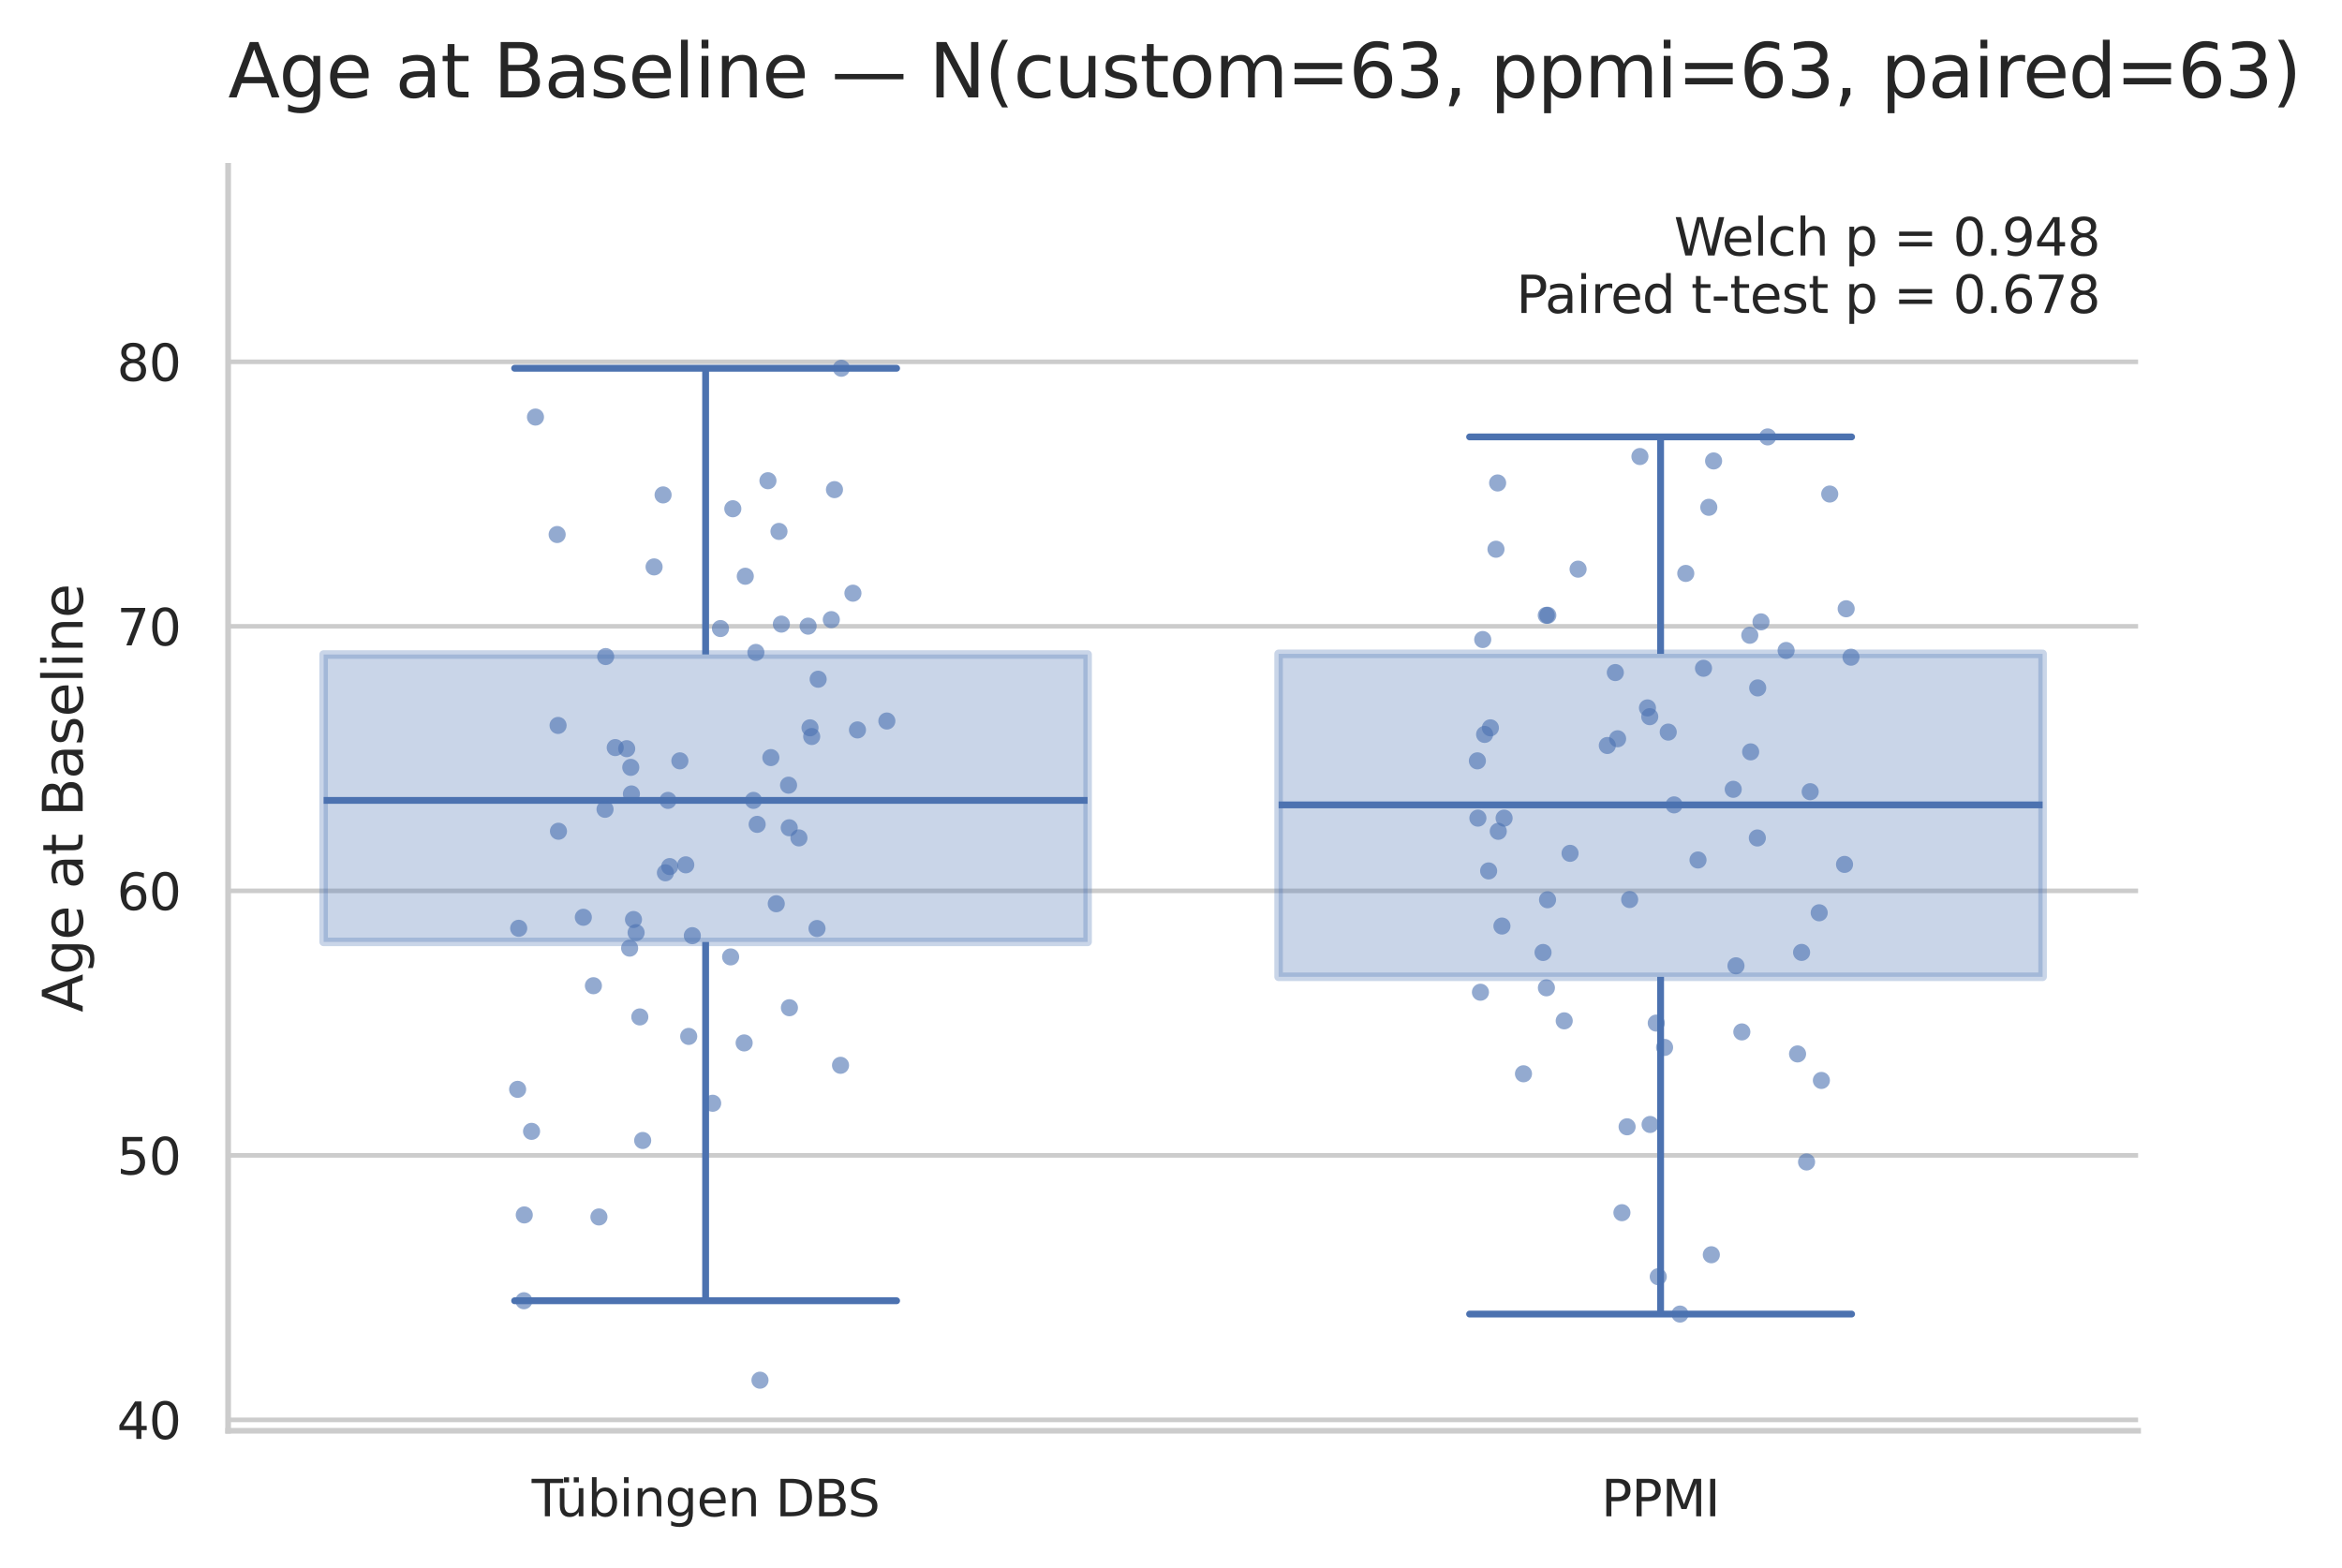 <?xml version="1.0" encoding="utf-8" standalone="no"?>
<!DOCTYPE svg PUBLIC "-//W3C//DTD SVG 1.1//EN"
  "http://www.w3.org/Graphics/SVG/1.1/DTD/svg11.dtd">
<svg xmlns:xlink="http://www.w3.org/1999/xlink" width="410.533pt" height="274.855pt" viewBox="0 0 410.533 274.855" xmlns="http://www.w3.org/2000/svg" version="1.1">
 <defs>
  <style type="text/css">*{stroke-linejoin: round; stroke-linecap: butt}</style>
 </defs>
 <g id="figure_1">
  <g id="patch_1">
   <path d="M 0 274.855 
L 410.533 274.855 
L 410.533 0 
L 0 0 
z
" style="fill: #ffffff"/>
  </g>
  <g id="axes_1">
   <g id="patch_2">
    <path d="M 39.989 250.838 
L 374.789 250.838 
L 374.789 29.078 
L 39.989 29.078 
z
" style="fill: #ffffff"/>
   </g>
   <g id="matplotlib.axis_1">
    <g id="xtick_1">
     <g id="text_1">
      <!-- Tübingen DBS -->
      <g style="fill: #262626" transform="translate(93.203 265.825) scale(0.088 -0.088)">
       <defs>
        <path id="DejaVuSans-54" d="M -19 4666 
L 3928 4666 
L 3928 4134 
L 2272 4134 
L 2272 0 
L 1638 0 
L 1638 4134 
L -19 4134 
L -19 4666 
z
" transform="scale(0.016)"/>
        <path id="DejaVuSans-fc" d="M 544 1381 
L 544 3500 
L 1119 3500 
L 1119 1403 
Q 1119 906 1312 657 
Q 1506 409 1894 409 
Q 2359 409 2629 706 
Q 2900 1003 2900 1516 
L 2900 3500 
L 3475 3500 
L 3475 0 
L 2900 0 
L 2900 538 
Q 2691 219 2414 64 
Q 2138 -91 1772 -91 
Q 1169 -91 856 284 
Q 544 659 544 1381 
z
M 1991 3584 
L 1991 3584 
z
M 2278 4850 
L 2912 4850 
L 2912 4219 
L 2278 4219 
L 2278 4850 
z
M 1056 4850 
L 1690 4850 
L 1690 4219 
L 1056 4219 
L 1056 4850 
z
" transform="scale(0.016)"/>
        <path id="DejaVuSans-62" d="M 3116 1747 
Q 3116 2381 2855 2742 
Q 2594 3103 2138 3103 
Q 1681 3103 1420 2742 
Q 1159 2381 1159 1747 
Q 1159 1113 1420 752 
Q 1681 391 2138 391 
Q 2594 391 2855 752 
Q 3116 1113 3116 1747 
z
M 1159 2969 
Q 1341 3281 1617 3432 
Q 1894 3584 2278 3584 
Q 2916 3584 3314 3078 
Q 3713 2572 3713 1747 
Q 3713 922 3314 415 
Q 2916 -91 2278 -91 
Q 1894 -91 1617 61 
Q 1341 213 1159 525 
L 1159 0 
L 581 0 
L 581 4863 
L 1159 4863 
L 1159 2969 
z
" transform="scale(0.016)"/>
        <path id="DejaVuSans-69" d="M 603 3500 
L 1178 3500 
L 1178 0 
L 603 0 
L 603 3500 
z
M 603 4863 
L 1178 4863 
L 1178 4134 
L 603 4134 
L 603 4863 
z
" transform="scale(0.016)"/>
        <path id="DejaVuSans-6e" d="M 3513 2113 
L 3513 0 
L 2938 0 
L 2938 2094 
Q 2938 2591 2744 2837 
Q 2550 3084 2163 3084 
Q 1697 3084 1428 2787 
Q 1159 2491 1159 1978 
L 1159 0 
L 581 0 
L 581 3500 
L 1159 3500 
L 1159 2956 
Q 1366 3272 1645 3428 
Q 1925 3584 2291 3584 
Q 2894 3584 3203 3211 
Q 3513 2838 3513 2113 
z
" transform="scale(0.016)"/>
        <path id="DejaVuSans-67" d="M 2906 1791 
Q 2906 2416 2648 2759 
Q 2391 3103 1925 3103 
Q 1463 3103 1205 2759 
Q 947 2416 947 1791 
Q 947 1169 1205 825 
Q 1463 481 1925 481 
Q 2391 481 2648 825 
Q 2906 1169 2906 1791 
z
M 3481 434 
Q 3481 -459 3084 -895 
Q 2688 -1331 1869 -1331 
Q 1566 -1331 1297 -1286 
Q 1028 -1241 775 -1147 
L 775 -588 
Q 1028 -725 1275 -790 
Q 1522 -856 1778 -856 
Q 2344 -856 2625 -561 
Q 2906 -266 2906 331 
L 2906 616 
Q 2728 306 2450 153 
Q 2172 0 1784 0 
Q 1141 0 747 490 
Q 353 981 353 1791 
Q 353 2603 747 3093 
Q 1141 3584 1784 3584 
Q 2172 3584 2450 3431 
Q 2728 3278 2906 2969 
L 2906 3500 
L 3481 3500 
L 3481 434 
z
" transform="scale(0.016)"/>
        <path id="DejaVuSans-65" d="M 3597 1894 
L 3597 1613 
L 953 1613 
Q 991 1019 1311 708 
Q 1631 397 2203 397 
Q 2534 397 2845 478 
Q 3156 559 3463 722 
L 3463 178 
Q 3153 47 2828 -22 
Q 2503 -91 2169 -91 
Q 1331 -91 842 396 
Q 353 884 353 1716 
Q 353 2575 817 3079 
Q 1281 3584 2069 3584 
Q 2775 3584 3186 3129 
Q 3597 2675 3597 1894 
z
M 3022 2063 
Q 3016 2534 2758 2815 
Q 2500 3097 2075 3097 
Q 1594 3097 1305 2825 
Q 1016 2553 972 2059 
L 3022 2063 
z
" transform="scale(0.016)"/>
        <path id="DejaVuSans-20" transform="scale(0.016)"/>
        <path id="DejaVuSans-44" d="M 1259 4147 
L 1259 519 
L 2022 519 
Q 2988 519 3436 956 
Q 3884 1394 3884 2338 
Q 3884 3275 3436 3711 
Q 2988 4147 2022 4147 
L 1259 4147 
z
M 628 4666 
L 1925 4666 
Q 3281 4666 3915 4102 
Q 4550 3538 4550 2338 
Q 4550 1131 3912 565 
Q 3275 0 1925 0 
L 628 0 
L 628 4666 
z
" transform="scale(0.016)"/>
        <path id="DejaVuSans-42" d="M 1259 2228 
L 1259 519 
L 2272 519 
Q 2781 519 3026 730 
Q 3272 941 3272 1375 
Q 3272 1813 3026 2020 
Q 2781 2228 2272 2228 
L 1259 2228 
z
M 1259 4147 
L 1259 2741 
L 2194 2741 
Q 2656 2741 2882 2914 
Q 3109 3088 3109 3444 
Q 3109 3797 2882 3972 
Q 2656 4147 2194 4147 
L 1259 4147 
z
M 628 4666 
L 2241 4666 
Q 2963 4666 3353 4366 
Q 3744 4066 3744 3513 
Q 3744 3084 3544 2831 
Q 3344 2578 2956 2516 
Q 3422 2416 3680 2098 
Q 3938 1781 3938 1306 
Q 3938 681 3513 340 
Q 3088 0 2303 0 
L 628 0 
L 628 4666 
z
" transform="scale(0.016)"/>
        <path id="DejaVuSans-53" d="M 3425 4513 
L 3425 3897 
Q 3066 4069 2747 4153 
Q 2428 4238 2131 4238 
Q 1616 4238 1336 4038 
Q 1056 3838 1056 3469 
Q 1056 3159 1242 3001 
Q 1428 2844 1947 2747 
L 2328 2669 
Q 3034 2534 3370 2195 
Q 3706 1856 3706 1288 
Q 3706 609 3251 259 
Q 2797 -91 1919 -91 
Q 1588 -91 1214 -16 
Q 841 59 441 206 
L 441 856 
Q 825 641 1194 531 
Q 1563 422 1919 422 
Q 2459 422 2753 634 
Q 3047 847 3047 1241 
Q 3047 1584 2836 1778 
Q 2625 1972 2144 2069 
L 1759 2144 
Q 1053 2284 737 2584 
Q 422 2884 422 3419 
Q 422 4038 858 4394 
Q 1294 4750 2059 4750 
Q 2388 4750 2728 4690 
Q 3069 4631 3425 4513 
z
" transform="scale(0.016)"/>
       </defs>
       <use xlink:href="#DejaVuSans-54"/>
       <use xlink:href="#DejaVuSans-fc" transform="translate(47.334 0)"/>
       <use xlink:href="#DejaVuSans-62" transform="translate(110.713 0)"/>
       <use xlink:href="#DejaVuSans-69" transform="translate(174.189 0)"/>
       <use xlink:href="#DejaVuSans-6e" transform="translate(201.973 0)"/>
       <use xlink:href="#DejaVuSans-67" transform="translate(265.352 0)"/>
       <use xlink:href="#DejaVuSans-65" transform="translate(328.828 0)"/>
       <use xlink:href="#DejaVuSans-6e" transform="translate(390.352 0)"/>
       <use xlink:href="#DejaVuSans-20" transform="translate(453.73 0)"/>
       <use xlink:href="#DejaVuSans-44" transform="translate(485.518 0)"/>
       <use xlink:href="#DejaVuSans-42" transform="translate(562.52 0)"/>
       <use xlink:href="#DejaVuSans-53" transform="translate(629.373 0)"/>
      </g>
     </g>
    </g>
    <g id="xtick_2">
     <g id="text_2">
      <!-- PPMI -->
      <g style="fill: #262626" transform="translate(280.688 265.825) scale(0.088 -0.088)">
       <defs>
        <path id="DejaVuSans-50" d="M 1259 4147 
L 1259 2394 
L 2053 2394 
Q 2494 2394 2734 2622 
Q 2975 2850 2975 3272 
Q 2975 3691 2734 3919 
Q 2494 4147 2053 4147 
L 1259 4147 
z
M 628 4666 
L 2053 4666 
Q 2838 4666 3239 4311 
Q 3641 3956 3641 3272 
Q 3641 2581 3239 2228 
Q 2838 1875 2053 1875 
L 1259 1875 
L 1259 0 
L 628 0 
L 628 4666 
z
" transform="scale(0.016)"/>
        <path id="DejaVuSans-4d" d="M 628 4666 
L 1569 4666 
L 2759 1491 
L 3956 4666 
L 4897 4666 
L 4897 0 
L 4281 0 
L 4281 4097 
L 3078 897 
L 2444 897 
L 1241 4097 
L 1241 0 
L 628 0 
L 628 4666 
z
" transform="scale(0.016)"/>
        <path id="DejaVuSans-49" d="M 628 4666 
L 1259 4666 
L 1259 0 
L 628 0 
L 628 4666 
z
" transform="scale(0.016)"/>
       </defs>
       <use xlink:href="#DejaVuSans-50"/>
       <use xlink:href="#DejaVuSans-50" transform="translate(60.303 0)"/>
       <use xlink:href="#DejaVuSans-4d" transform="translate(120.605 0)"/>
       <use xlink:href="#DejaVuSans-49" transform="translate(206.885 0)"/>
      </g>
     </g>
    </g>
   </g>
   <g id="matplotlib.axis_2">
    <g id="ytick_1">
     <g id="line2d_1">
      <path d="M 39.989 248.925 
L 374.789 248.925 
" clip-path="url(#p0a118af06f)" style="fill: none; stroke: #cccccc; stroke-width: 0.8; stroke-linecap: round"/>
     </g>
     <g id="text_3">
      <!-- 40 -->
      <g style="fill: #262626" transform="translate(20.491 252.269) scale(0.088 -0.088)">
       <defs>
        <path id="DejaVuSans-34" d="M 2419 4116 
L 825 1625 
L 2419 1625 
L 2419 4116 
z
M 2253 4666 
L 3047 4666 
L 3047 1625 
L 3713 1625 
L 3713 1100 
L 3047 1100 
L 3047 0 
L 2419 0 
L 2419 1100 
L 313 1100 
L 313 1709 
L 2253 4666 
z
" transform="scale(0.016)"/>
        <path id="DejaVuSans-30" d="M 2034 4250 
Q 1547 4250 1301 3770 
Q 1056 3291 1056 2328 
Q 1056 1369 1301 889 
Q 1547 409 2034 409 
Q 2525 409 2770 889 
Q 3016 1369 3016 2328 
Q 3016 3291 2770 3770 
Q 2525 4250 2034 4250 
z
M 2034 4750 
Q 2819 4750 3233 4129 
Q 3647 3509 3647 2328 
Q 3647 1150 3233 529 
Q 2819 -91 2034 -91 
Q 1250 -91 836 529 
Q 422 1150 422 2328 
Q 422 3509 836 4129 
Q 1250 4750 2034 4750 
z
" transform="scale(0.016)"/>
       </defs>
       <use xlink:href="#DejaVuSans-34"/>
       <use xlink:href="#DejaVuSans-30" transform="translate(63.623 0)"/>
      </g>
     </g>
    </g>
    <g id="ytick_2">
     <g id="line2d_2">
      <path d="M 39.989 202.551 
L 374.789 202.551 
" clip-path="url(#p0a118af06f)" style="fill: none; stroke: #cccccc; stroke-width: 0.8; stroke-linecap: round"/>
     </g>
     <g id="text_4">
      <!-- 50 -->
      <g style="fill: #262626" transform="translate(20.491 205.895) scale(0.088 -0.088)">
       <defs>
        <path id="DejaVuSans-35" d="M 691 4666 
L 3169 4666 
L 3169 4134 
L 1269 4134 
L 1269 2991 
Q 1406 3038 1543 3061 
Q 1681 3084 1819 3084 
Q 2600 3084 3056 2656 
Q 3513 2228 3513 1497 
Q 3513 744 3044 326 
Q 2575 -91 1722 -91 
Q 1428 -91 1123 -41 
Q 819 9 494 109 
L 494 744 
Q 775 591 1075 516 
Q 1375 441 1709 441 
Q 2250 441 2565 725 
Q 2881 1009 2881 1497 
Q 2881 1984 2565 2268 
Q 2250 2553 1709 2553 
Q 1456 2553 1204 2497 
Q 953 2441 691 2322 
L 691 4666 
z
" transform="scale(0.016)"/>
       </defs>
       <use xlink:href="#DejaVuSans-35"/>
       <use xlink:href="#DejaVuSans-30" transform="translate(63.623 0)"/>
      </g>
     </g>
    </g>
    <g id="ytick_3">
     <g id="line2d_3">
      <path d="M 39.989 156.177 
L 374.789 156.177 
" clip-path="url(#p0a118af06f)" style="fill: none; stroke: #cccccc; stroke-width: 0.8; stroke-linecap: round"/>
     </g>
     <g id="text_5">
      <!-- 60 -->
      <g style="fill: #262626" transform="translate(20.491 159.521) scale(0.088 -0.088)">
       <defs>
        <path id="DejaVuSans-36" d="M 2113 2584 
Q 1688 2584 1439 2293 
Q 1191 2003 1191 1497 
Q 1191 994 1439 701 
Q 1688 409 2113 409 
Q 2538 409 2786 701 
Q 3034 994 3034 1497 
Q 3034 2003 2786 2293 
Q 2538 2584 2113 2584 
z
M 3366 4563 
L 3366 3988 
Q 3128 4100 2886 4159 
Q 2644 4219 2406 4219 
Q 1781 4219 1451 3797 
Q 1122 3375 1075 2522 
Q 1259 2794 1537 2939 
Q 1816 3084 2150 3084 
Q 2853 3084 3261 2657 
Q 3669 2231 3669 1497 
Q 3669 778 3244 343 
Q 2819 -91 2113 -91 
Q 1303 -91 875 529 
Q 447 1150 447 2328 
Q 447 3434 972 4092 
Q 1497 4750 2381 4750 
Q 2619 4750 2861 4703 
Q 3103 4656 3366 4563 
z
" transform="scale(0.016)"/>
       </defs>
       <use xlink:href="#DejaVuSans-36"/>
       <use xlink:href="#DejaVuSans-30" transform="translate(63.623 0)"/>
      </g>
     </g>
    </g>
    <g id="ytick_4">
     <g id="line2d_4">
      <path d="M 39.989 109.803 
L 374.789 109.803 
" clip-path="url(#p0a118af06f)" style="fill: none; stroke: #cccccc; stroke-width: 0.8; stroke-linecap: round"/>
     </g>
     <g id="text_6">
      <!-- 70 -->
      <g style="fill: #262626" transform="translate(20.491 113.147) scale(0.088 -0.088)">
       <defs>
        <path id="DejaVuSans-37" d="M 525 4666 
L 3525 4666 
L 3525 4397 
L 1831 0 
L 1172 0 
L 2766 4134 
L 525 4134 
L 525 4666 
z
" transform="scale(0.016)"/>
       </defs>
       <use xlink:href="#DejaVuSans-37"/>
       <use xlink:href="#DejaVuSans-30" transform="translate(63.623 0)"/>
      </g>
     </g>
    </g>
    <g id="ytick_5">
     <g id="line2d_5">
      <path d="M 39.989 63.43 
L 374.789 63.43 
" clip-path="url(#p0a118af06f)" style="fill: none; stroke: #cccccc; stroke-width: 0.8; stroke-linecap: round"/>
     </g>
     <g id="text_7">
      <!-- 80 -->
      <g style="fill: #262626" transform="translate(20.491 66.773) scale(0.088 -0.088)">
       <defs>
        <path id="DejaVuSans-38" d="M 2034 2216 
Q 1584 2216 1326 1975 
Q 1069 1734 1069 1313 
Q 1069 891 1326 650 
Q 1584 409 2034 409 
Q 2484 409 2743 651 
Q 3003 894 3003 1313 
Q 3003 1734 2745 1975 
Q 2488 2216 2034 2216 
z
M 1403 2484 
Q 997 2584 770 2862 
Q 544 3141 544 3541 
Q 544 4100 942 4425 
Q 1341 4750 2034 4750 
Q 2731 4750 3128 4425 
Q 3525 4100 3525 3541 
Q 3525 3141 3298 2862 
Q 3072 2584 2669 2484 
Q 3125 2378 3379 2068 
Q 3634 1759 3634 1313 
Q 3634 634 3220 271 
Q 2806 -91 2034 -91 
Q 1263 -91 848 271 
Q 434 634 434 1313 
Q 434 1759 690 2068 
Q 947 2378 1403 2484 
z
M 1172 3481 
Q 1172 3119 1398 2916 
Q 1625 2713 2034 2713 
Q 2441 2713 2670 2916 
Q 2900 3119 2900 3481 
Q 2900 3844 2670 4047 
Q 2441 4250 2034 4250 
Q 1625 4250 1398 4047 
Q 1172 3844 1172 3481 
z
" transform="scale(0.016)"/>
       </defs>
       <use xlink:href="#DejaVuSans-38"/>
       <use xlink:href="#DejaVuSans-30" transform="translate(63.623 0)"/>
      </g>
     </g>
    </g>
    <g id="ytick_6"/>
    <g id="ytick_7"/>
    <g id="ytick_8"/>
    <g id="ytick_9"/>
    <g id="ytick_10"/>
    <g id="ytick_11"/>
    <g id="ytick_12"/>
    <g id="ytick_13"/>
    <g id="ytick_14"/>
    <g id="ytick_15"/>
    <g id="ytick_16"/>
    <g id="ytick_17"/>
    <g id="ytick_18"/>
    <g id="ytick_19"/>
    <g id="ytick_20"/>
    <g id="ytick_21"/>
    <g id="ytick_22"/>
    <g id="ytick_23"/>
    <g id="ytick_24"/>
    <g id="text_8">
     <!-- Age at Baseline -->
     <g style="fill: #262626" transform="translate(14.495 177.468) rotate(-90) scale(0.096 -0.096)">
      <defs>
       <path id="DejaVuSans-41" d="M 2188 4044 
L 1331 1722 
L 3047 1722 
L 2188 4044 
z
M 1831 4666 
L 2547 4666 
L 4325 0 
L 3669 0 
L 3244 1197 
L 1141 1197 
L 716 0 
L 50 0 
L 1831 4666 
z
" transform="scale(0.016)"/>
       <path id="DejaVuSans-61" d="M 2194 1759 
Q 1497 1759 1228 1600 
Q 959 1441 959 1056 
Q 959 750 1161 570 
Q 1363 391 1709 391 
Q 2188 391 2477 730 
Q 2766 1069 2766 1631 
L 2766 1759 
L 2194 1759 
z
M 3341 1997 
L 3341 0 
L 2766 0 
L 2766 531 
Q 2569 213 2275 61 
Q 1981 -91 1556 -91 
Q 1019 -91 701 211 
Q 384 513 384 1019 
Q 384 1609 779 1909 
Q 1175 2209 1959 2209 
L 2766 2209 
L 2766 2266 
Q 2766 2663 2505 2880 
Q 2244 3097 1772 3097 
Q 1472 3097 1187 3025 
Q 903 2953 641 2809 
L 641 3341 
Q 956 3463 1253 3523 
Q 1550 3584 1831 3584 
Q 2591 3584 2966 3190 
Q 3341 2797 3341 1997 
z
" transform="scale(0.016)"/>
       <path id="DejaVuSans-74" d="M 1172 4494 
L 1172 3500 
L 2356 3500 
L 2356 3053 
L 1172 3053 
L 1172 1153 
Q 1172 725 1289 603 
Q 1406 481 1766 481 
L 2356 481 
L 2356 0 
L 1766 0 
Q 1100 0 847 248 
Q 594 497 594 1153 
L 594 3053 
L 172 3053 
L 172 3500 
L 594 3500 
L 594 4494 
L 1172 4494 
z
" transform="scale(0.016)"/>
       <path id="DejaVuSans-73" d="M 2834 3397 
L 2834 2853 
Q 2591 2978 2328 3040 
Q 2066 3103 1784 3103 
Q 1356 3103 1142 2972 
Q 928 2841 928 2578 
Q 928 2378 1081 2264 
Q 1234 2150 1697 2047 
L 1894 2003 
Q 2506 1872 2764 1633 
Q 3022 1394 3022 966 
Q 3022 478 2636 193 
Q 2250 -91 1575 -91 
Q 1294 -91 989 -36 
Q 684 19 347 128 
L 347 722 
Q 666 556 975 473 
Q 1284 391 1588 391 
Q 1994 391 2212 530 
Q 2431 669 2431 922 
Q 2431 1156 2273 1281 
Q 2116 1406 1581 1522 
L 1381 1569 
Q 847 1681 609 1914 
Q 372 2147 372 2553 
Q 372 3047 722 3315 
Q 1072 3584 1716 3584 
Q 2034 3584 2315 3537 
Q 2597 3491 2834 3397 
z
" transform="scale(0.016)"/>
       <path id="DejaVuSans-6c" d="M 603 4863 
L 1178 4863 
L 1178 0 
L 603 0 
L 603 4863 
z
" transform="scale(0.016)"/>
      </defs>
      <use xlink:href="#DejaVuSans-41"/>
      <use xlink:href="#DejaVuSans-67" transform="translate(68.408 0)"/>
      <use xlink:href="#DejaVuSans-65" transform="translate(131.885 0)"/>
      <use xlink:href="#DejaVuSans-20" transform="translate(193.408 0)"/>
      <use xlink:href="#DejaVuSans-61" transform="translate(225.195 0)"/>
      <use xlink:href="#DejaVuSans-74" transform="translate(286.475 0)"/>
      <use xlink:href="#DejaVuSans-20" transform="translate(325.684 0)"/>
      <use xlink:href="#DejaVuSans-42" transform="translate(357.471 0)"/>
      <use xlink:href="#DejaVuSans-61" transform="translate(426.074 0)"/>
      <use xlink:href="#DejaVuSans-73" transform="translate(487.354 0)"/>
      <use xlink:href="#DejaVuSans-65" transform="translate(539.453 0)"/>
      <use xlink:href="#DejaVuSans-6c" transform="translate(600.977 0)"/>
      <use xlink:href="#DejaVuSans-69" transform="translate(628.76 0)"/>
      <use xlink:href="#DejaVuSans-6e" transform="translate(656.543 0)"/>
      <use xlink:href="#DejaVuSans-65" transform="translate(719.922 0)"/>
     </g>
    </g>
   </g>
   <g id="patch_3">
    <path d="M 56.729 165.128 
L 190.649 165.128 
L 190.649 114.742 
L 56.729 114.742 
L 56.729 165.128 
z
" clip-path="url(#p0a118af06f)" style="fill: #4c72b0; opacity: 0.3; stroke: #4c72b0; stroke-width: 1.5; stroke-linejoin: miter"/>
   </g>
   <g id="line2d_6">
    <path d="M 123.689 165.128 
L 123.689 228.04 
" clip-path="url(#p0a118af06f)" style="fill: none; stroke: #4c72b0; stroke-width: 1.2"/>
   </g>
   <g id="line2d_7">
    <path d="M 123.689 114.742 
L 123.689 64.56 
" clip-path="url(#p0a118af06f)" style="fill: none; stroke: #4c72b0; stroke-width: 1.2"/>
   </g>
   <g id="line2d_8">
    <path d="M 90.209 228.04 
L 157.169 228.04 
" clip-path="url(#p0a118af06f)" style="fill: none; stroke: #4c72b0; stroke-width: 1.2; stroke-linecap: round"/>
   </g>
   <g id="line2d_9">
    <path d="M 90.209 64.56 
L 157.169 64.56 
" clip-path="url(#p0a118af06f)" style="fill: none; stroke: #4c72b0; stroke-width: 1.2; stroke-linecap: round"/>
   </g>
   <g id="patch_4">
    <path d="M 224.129 171.248 
L 358.049 171.248 
L 358.049 114.628 
L 224.129 114.628 
L 224.129 171.248 
z
" clip-path="url(#p0a118af06f)" style="fill: #4c72b0; opacity: 0.3; stroke: #4c72b0; stroke-width: 1.5; stroke-linejoin: miter"/>
   </g>
   <g id="line2d_10">
    <path d="M 291.089 171.248 
L 291.089 230.376 
" clip-path="url(#p0a118af06f)" style="fill: none; stroke: #4c72b0; stroke-width: 1.2"/>
   </g>
   <g id="line2d_11">
    <path d="M 291.089 114.628 
L 291.089 76.596 
" clip-path="url(#p0a118af06f)" style="fill: none; stroke: #4c72b0; stroke-width: 1.2"/>
   </g>
   <g id="line2d_12">
    <path d="M 257.609 230.376 
L 324.569 230.376 
" clip-path="url(#p0a118af06f)" style="fill: none; stroke: #4c72b0; stroke-width: 1.2; stroke-linecap: round"/>
   </g>
   <g id="line2d_13">
    <path d="M 257.609 76.596 
L 324.569 76.596 
" clip-path="url(#p0a118af06f)" style="fill: none; stroke: #4c72b0; stroke-width: 1.2; stroke-linecap: round"/>
   </g>
   <g id="line2d_14">
    <path d="M 56.729 140.32 
L 190.649 140.32 
" clip-path="url(#p0a118af06f)" style="fill: none; stroke: #4c72b0; stroke-width: 1.2"/>
   </g>
   <g id="line2d_15">
    <path d="M 224.129 141.107 
L 358.049 141.107 
" clip-path="url(#p0a118af06f)" style="fill: none; stroke: #4c72b0; stroke-width: 1.2"/>
   </g>
   <g id="patch_5">
    <path d="M 39.989 250.838 
L 39.989 29.078 
" style="fill: none; stroke: #cccccc; stroke-linejoin: miter; stroke-linecap: square"/>
   </g>
   <g id="patch_6">
    <path d="M 39.989 250.838 
L 374.789 250.838 
" style="fill: none; stroke: #cccccc; stroke-linejoin: miter; stroke-linecap: square"/>
   </g>
   <g id="PathCollection_1">
    <defs>
     <path id="m42cdda107b" d="M 0 1.5 
C 0.398 1.5 0.779 1.342 1.061 1.061 
C 1.342 0.779 1.5 0.398 1.5 0 
C 1.5 -0.398 1.342 -0.779 1.061 -1.061 
C 0.779 -1.342 0.398 -1.5 0 -1.5 
C -0.398 -1.5 -0.779 -1.342 -1.061 -1.061 
C -1.342 -0.779 -1.5 -0.398 -1.5 0 
C -1.5 0.398 -1.342 0.779 -1.061 1.061 
C -0.779 1.342 -0.398 1.5 0 1.5 
z
"/>
    </defs>
    <g clip-path="url(#p0a118af06f)">
     <use xlink:href="#m42cdda107b" x="135.125" y="132.816" style="fill: #4c72b0; fill-opacity: 0.6"/>
     <use xlink:href="#m42cdda107b" x="121.359" y="164.037" style="fill: #4c72b0; fill-opacity: 0.6"/>
     <use xlink:href="#m42cdda107b" x="130.643" y="101.024" style="fill: #4c72b0; fill-opacity: 0.6"/>
     <use xlink:href="#m42cdda107b" x="132.725" y="144.522" style="fill: #4c72b0; fill-opacity: 0.6"/>
     <use xlink:href="#m42cdda107b" x="110.57" y="134.53" style="fill: #4c72b0; fill-opacity: 0.6"/>
     <use xlink:href="#m42cdda107b" x="93.178" y="198.342" style="fill: #4c72b0; fill-opacity: 0.6"/>
     <use xlink:href="#m42cdda107b" x="143.216" y="162.78" style="fill: #4c72b0; fill-opacity: 0.6"/>
     <use xlink:href="#m42cdda107b" x="138.349" y="145.119" style="fill: #4c72b0; fill-opacity: 0.6"/>
     <use xlink:href="#m42cdda107b" x="147.484" y="64.56" style="fill: #4c72b0; fill-opacity: 0.6"/>
     <use xlink:href="#m42cdda107b" x="109.856" y="131.254" style="fill: #4c72b0; fill-opacity: 0.6"/>
     <use xlink:href="#m42cdda107b" x="97.664" y="93.711" style="fill: #4c72b0; fill-opacity: 0.6"/>
     <use xlink:href="#m42cdda107b" x="136.072" y="158.437" style="fill: #4c72b0; fill-opacity: 0.6"/>
     <use xlink:href="#m42cdda107b" x="132.502" y="114.381" style="fill: #4c72b0; fill-opacity: 0.6"/>
     <use xlink:href="#m42cdda107b" x="102.253" y="160.812" style="fill: #4c72b0; fill-opacity: 0.6"/>
     <use xlink:href="#m42cdda107b" x="142.284" y="129.121" style="fill: #4c72b0; fill-opacity: 0.6"/>
     <use xlink:href="#m42cdda107b" x="145.72" y="108.629" style="fill: #4c72b0; fill-opacity: 0.6"/>
     <use xlink:href="#m42cdda107b" x="132.077" y="140.32" style="fill: #4c72b0; fill-opacity: 0.6"/>
     <use xlink:href="#m42cdda107b" x="90.736" y="190.978" style="fill: #4c72b0; fill-opacity: 0.6"/>
     <use xlink:href="#m42cdda107b" x="130.444" y="182.84" style="fill: #4c72b0; fill-opacity: 0.6"/>
     <use xlink:href="#m42cdda107b" x="150.307" y="127.966" style="fill: #4c72b0; fill-opacity: 0.6"/>
     <use xlink:href="#m42cdda107b" x="106.059" y="141.881" style="fill: #4c72b0; fill-opacity: 0.6"/>
     <use xlink:href="#m42cdda107b" x="134.614" y="84.277" style="fill: #4c72b0; fill-opacity: 0.6"/>
     <use xlink:href="#m42cdda107b" x="91.836" y="228.04" style="fill: #4c72b0; fill-opacity: 0.6"/>
     <use xlink:href="#m42cdda107b" x="133.219" y="241.968" style="fill: #4c72b0; fill-opacity: 0.6"/>
     <use xlink:href="#m42cdda107b" x="97.894" y="145.728" style="fill: #4c72b0; fill-opacity: 0.6"/>
     <use xlink:href="#m42cdda107b" x="140.046" y="146.896" style="fill: #4c72b0; fill-opacity: 0.6"/>
     <use xlink:href="#m42cdda107b" x="141.988" y="127.598" style="fill: #4c72b0; fill-opacity: 0.6"/>
     <use xlink:href="#m42cdda107b" x="107.845" y="131.064" style="fill: #4c72b0; fill-opacity: 0.6"/>
     <use xlink:href="#m42cdda107b" x="111.045" y="161.205" style="fill: #4c72b0; fill-opacity: 0.6"/>
     <use xlink:href="#m42cdda107b" x="136.549" y="93.165" style="fill: #4c72b0; fill-opacity: 0.6"/>
     <use xlink:href="#m42cdda107b" x="97.827" y="127.179" style="fill: #4c72b0; fill-opacity: 0.6"/>
     <use xlink:href="#m42cdda107b" x="128.072" y="167.757" style="fill: #4c72b0; fill-opacity: 0.6"/>
     <use xlink:href="#m42cdda107b" x="126.29" y="110.191" style="fill: #4c72b0; fill-opacity: 0.6"/>
     <use xlink:href="#m42cdda107b" x="119.176" y="133.387" style="fill: #4c72b0; fill-opacity: 0.6"/>
     <use xlink:href="#m42cdda107b" x="138.379" y="176.67" style="fill: #4c72b0; fill-opacity: 0.6"/>
     <use xlink:href="#m42cdda107b" x="110.369" y="166.22" style="fill: #4c72b0; fill-opacity: 0.6"/>
     <use xlink:href="#m42cdda107b" x="117.392" y="151.924" style="fill: #4c72b0; fill-opacity: 0.6"/>
     <use xlink:href="#m42cdda107b" x="149.512" y="103.995" style="fill: #4c72b0; fill-opacity: 0.6"/>
     <use xlink:href="#m42cdda107b" x="104.987" y="213.35" style="fill: #4c72b0; fill-opacity: 0.6"/>
     <use xlink:href="#m42cdda107b" x="111.503" y="163.503" style="fill: #4c72b0; fill-opacity: 0.6"/>
     <use xlink:href="#m42cdda107b" x="91.901" y="212.994" style="fill: #4c72b0; fill-opacity: 0.6"/>
     <use xlink:href="#m42cdda107b" x="120.725" y="181.697" style="fill: #4c72b0; fill-opacity: 0.6"/>
     <use xlink:href="#m42cdda107b" x="104.02" y="172.81" style="fill: #4c72b0; fill-opacity: 0.6"/>
     <use xlink:href="#m42cdda107b" x="155.458" y="126.404" style="fill: #4c72b0; fill-opacity: 0.6"/>
     <use xlink:href="#m42cdda107b" x="143.416" y="119.078" style="fill: #4c72b0; fill-opacity: 0.6"/>
     <use xlink:href="#m42cdda107b" x="136.968" y="109.416" style="fill: #4c72b0; fill-opacity: 0.6"/>
     <use xlink:href="#m42cdda107b" x="110.682" y="139.19" style="fill: #4c72b0; fill-opacity: 0.6"/>
     <use xlink:href="#m42cdda107b" x="128.456" y="89.191" style="fill: #4c72b0; fill-opacity: 0.6"/>
     <use xlink:href="#m42cdda107b" x="117.094" y="140.32" style="fill: #4c72b0; fill-opacity: 0.6"/>
     <use xlink:href="#m42cdda107b" x="114.657" y="99.386" style="fill: #4c72b0; fill-opacity: 0.6"/>
     <use xlink:href="#m42cdda107b" x="90.925" y="162.741" style="fill: #4c72b0; fill-opacity: 0.6"/>
     <use xlink:href="#m42cdda107b" x="93.864" y="73.117" style="fill: #4c72b0; fill-opacity: 0.6"/>
     <use xlink:href="#m42cdda107b" x="112.657" y="199.942" style="fill: #4c72b0; fill-opacity: 0.6"/>
     <use xlink:href="#m42cdda107b" x="106.171" y="115.104" style="fill: #4c72b0; fill-opacity: 0.6"/>
     <use xlink:href="#m42cdda107b" x="124.926" y="193.416" style="fill: #4c72b0; fill-opacity: 0.6"/>
     <use xlink:href="#m42cdda107b" x="141.659" y="109.772" style="fill: #4c72b0; fill-opacity: 0.6"/>
     <use xlink:href="#m42cdda107b" x="147.338" y="186.763" style="fill: #4c72b0; fill-opacity: 0.6"/>
     <use xlink:href="#m42cdda107b" x="138.228" y="137.653" style="fill: #4c72b0; fill-opacity: 0.6"/>
     <use xlink:href="#m42cdda107b" x="116.234" y="86.766" style="fill: #4c72b0; fill-opacity: 0.6"/>
     <use xlink:href="#m42cdda107b" x="146.276" y="85.839" style="fill: #4c72b0; fill-opacity: 0.6"/>
     <use xlink:href="#m42cdda107b" x="120.21" y="151.619" style="fill: #4c72b0; fill-opacity: 0.6"/>
     <use xlink:href="#m42cdda107b" x="112.155" y="178.282" style="fill: #4c72b0; fill-opacity: 0.6"/>
     <use xlink:href="#m42cdda107b" x="116.639" y="153.016" style="fill: #4c72b0; fill-opacity: 0.6"/>
    </g>
   </g>
   <g id="PathCollection_2">
    <g clip-path="url(#p0a118af06f)">
     <use xlink:href="#m42cdda107b" x="323.331" y="151.543" style="fill: #4c72b0; fill-opacity: 0.6"/>
     <use xlink:href="#m42cdda107b" x="304.302" y="169.318" style="fill: #4c72b0; fill-opacity: 0.6"/>
     <use xlink:href="#m42cdda107b" x="271.318" y="107.867" style="fill: #4c72b0; fill-opacity: 0.6"/>
     <use xlink:href="#m42cdda107b" x="263.658" y="143.43" style="fill: #4c72b0; fill-opacity: 0.6"/>
     <use xlink:href="#m42cdda107b" x="281.752" y="130.696" style="fill: #4c72b0; fill-opacity: 0.6"/>
     <use xlink:href="#m42cdda107b" x="305.33" y="180.91" style="fill: #4c72b0; fill-opacity: 0.6"/>
     <use xlink:href="#m42cdda107b" x="274.195" y="178.968" style="fill: #4c72b0; fill-opacity: 0.6"/>
     <use xlink:href="#m42cdda107b" x="308.047" y="146.909" style="fill: #4c72b0; fill-opacity: 0.6"/>
     <use xlink:href="#m42cdda107b" x="309.861" y="76.596" style="fill: #4c72b0; fill-opacity: 0.6"/>
     <use xlink:href="#m42cdda107b" x="283.153" y="117.91" style="fill: #4c72b0; fill-opacity: 0.6"/>
     <use xlink:href="#m42cdda107b" x="259.909" y="112.121" style="fill: #4c72b0; fill-opacity: 0.6"/>
     <use xlink:href="#m42cdda107b" x="259.509" y="173.952" style="fill: #4c72b0; fill-opacity: 0.6"/>
     <use xlink:href="#m42cdda107b" x="306.724" y="111.372" style="fill: #4c72b0; fill-opacity: 0.6"/>
     <use xlink:href="#m42cdda107b" x="318.89" y="160.024" style="fill: #4c72b0; fill-opacity: 0.6"/>
     <use xlink:href="#m42cdda107b" x="289.188" y="125.642" style="fill: #4c72b0; fill-opacity: 0.6"/>
     <use xlink:href="#m42cdda107b" x="295.501" y="100.529" style="fill: #4c72b0; fill-opacity: 0.6"/>
     <use xlink:href="#m42cdda107b" x="303.82" y="138.377" style="fill: #4c72b0; fill-opacity: 0.6"/>
     <use xlink:href="#m42cdda107b" x="315.098" y="184.77" style="fill: #4c72b0; fill-opacity: 0.6"/>
     <use xlink:href="#m42cdda107b" x="319.273" y="189.417" style="fill: #4c72b0; fill-opacity: 0.6"/>
     <use xlink:href="#m42cdda107b" x="261.253" y="127.598" style="fill: #4c72b0; fill-opacity: 0.6"/>
     <use xlink:href="#m42cdda107b" x="293.449" y="141.107" style="fill: #4c72b0; fill-opacity: 0.6"/>
     <use xlink:href="#m42cdda107b" x="262.522" y="84.671" style="fill: #4c72b0; fill-opacity: 0.6"/>
     <use xlink:href="#m42cdda107b" x="290.677" y="223.824" style="fill: #4c72b0; fill-opacity: 0.6"/>
     <use xlink:href="#m42cdda107b" x="294.491" y="230.376" style="fill: #4c72b0; fill-opacity: 0.6"/>
     <use xlink:href="#m42cdda107b" x="262.634" y="145.741" style="fill: #4c72b0; fill-opacity: 0.6"/>
     <use xlink:href="#m42cdda107b" x="271.272" y="157.739" style="fill: #4c72b0; fill-opacity: 0.6"/>
     <use xlink:href="#m42cdda107b" x="288.788" y="124.106" style="fill: #4c72b0; fill-opacity: 0.6"/>
     <use xlink:href="#m42cdda107b" x="292.428" y="128.347" style="fill: #4c72b0; fill-opacity: 0.6"/>
     <use xlink:href="#m42cdda107b" x="263.277" y="162.348" style="fill: #4c72b0; fill-opacity: 0.6"/>
     <use xlink:href="#m42cdda107b" x="320.737" y="86.613" style="fill: #4c72b0; fill-opacity: 0.6"/>
     <use xlink:href="#m42cdda107b" x="283.555" y="129.515" style="fill: #4c72b0; fill-opacity: 0.6"/>
     <use xlink:href="#m42cdda107b" x="315.803" y="166.969" style="fill: #4c72b0; fill-opacity: 0.6"/>
     <use xlink:href="#m42cdda107b" x="308.689" y="109.023" style="fill: #4c72b0; fill-opacity: 0.6"/>
     <use xlink:href="#m42cdda107b" x="258.973" y="133.387" style="fill: #4c72b0; fill-opacity: 0.6"/>
     <use xlink:href="#m42cdda107b" x="290.327" y="179.361" style="fill: #4c72b0; fill-opacity: 0.6"/>
     <use xlink:href="#m42cdda107b" x="270.483" y="166.982" style="fill: #4c72b0; fill-opacity: 0.6"/>
     <use xlink:href="#m42cdda107b" x="297.646" y="150.769" style="fill: #4c72b0; fill-opacity: 0.6"/>
     <use xlink:href="#m42cdda107b" x="323.619" y="106.725" style="fill: #4c72b0; fill-opacity: 0.6"/>
     <use xlink:href="#m42cdda107b" x="299.98" y="219.977" style="fill: #4c72b0; fill-opacity: 0.6"/>
     <use xlink:href="#m42cdda107b" x="285.667" y="157.701" style="fill: #4c72b0; fill-opacity: 0.6"/>
     <use xlink:href="#m42cdda107b" x="284.309" y="212.601" style="fill: #4c72b0; fill-opacity: 0.6"/>
     <use xlink:href="#m42cdda107b" x="291.786" y="183.627" style="fill: #4c72b0; fill-opacity: 0.6"/>
     <use xlink:href="#m42cdda107b" x="271.072" y="173.178" style="fill: #4c72b0; fill-opacity: 0.6"/>
     <use xlink:href="#m42cdda107b" x="306.875" y="131.813" style="fill: #4c72b0; fill-opacity: 0.6"/>
     <use xlink:href="#m42cdda107b" x="308.11" y="120.602" style="fill: #4c72b0; fill-opacity: 0.6"/>
     <use xlink:href="#m42cdda107b" x="271.048" y="107.88" style="fill: #4c72b0; fill-opacity: 0.6"/>
     <use xlink:href="#m42cdda107b" x="317.312" y="138.796" style="fill: #4c72b0; fill-opacity: 0.6"/>
     <use xlink:href="#m42cdda107b" x="300.378" y="80.811" style="fill: #4c72b0; fill-opacity: 0.6"/>
     <use xlink:href="#m42cdda107b" x="260.241" y="128.753" style="fill: #4c72b0; fill-opacity: 0.6"/>
     <use xlink:href="#m42cdda107b" x="276.625" y="99.78" style="fill: #4c72b0; fill-opacity: 0.6"/>
     <use xlink:href="#m42cdda107b" x="260.946" y="152.686" style="fill: #4c72b0; fill-opacity: 0.6"/>
     <use xlink:href="#m42cdda107b" x="262.233" y="96.288" style="fill: #4c72b0; fill-opacity: 0.6"/>
     <use xlink:href="#m42cdda107b" x="316.676" y="203.713" style="fill: #4c72b0; fill-opacity: 0.6"/>
     <use xlink:href="#m42cdda107b" x="298.609" y="117.161" style="fill: #4c72b0; fill-opacity: 0.6"/>
     <use xlink:href="#m42cdda107b" x="267.053" y="188.249" style="fill: #4c72b0; fill-opacity: 0.6"/>
     <use xlink:href="#m42cdda107b" x="313.09" y="114.038" style="fill: #4c72b0; fill-opacity: 0.6"/>
     <use xlink:href="#m42cdda107b" x="285.217" y="197.543" style="fill: #4c72b0; fill-opacity: 0.6"/>
     <use xlink:href="#m42cdda107b" x="324.463" y="115.219" style="fill: #4c72b0; fill-opacity: 0.6"/>
     <use xlink:href="#m42cdda107b" x="299.539" y="88.937" style="fill: #4c72b0; fill-opacity: 0.6"/>
     <use xlink:href="#m42cdda107b" x="287.466" y="80.037" style="fill: #4c72b0; fill-opacity: 0.6"/>
     <use xlink:href="#m42cdda107b" x="275.217" y="149.601" style="fill: #4c72b0; fill-opacity: 0.6"/>
     <use xlink:href="#m42cdda107b" x="289.249" y="197.136" style="fill: #4c72b0; fill-opacity: 0.6"/>
     <use xlink:href="#m42cdda107b" x="259.063" y="143.43" style="fill: #4c72b0; fill-opacity: 0.6"/>
    </g>
   </g>
   <g id="text_9">
    <!-- Age at Baseline — N(custom=63, ppmi=63, paired=63) -->
    <g style="fill: #262626" transform="translate(39.989 17.078) scale(0.13 -0.13)">
     <defs>
      <path id="DejaVuSans-2014" d="M 313 1978 
L 6088 1978 
L 6088 1528 
L 313 1528 
L 313 1978 
z
" transform="scale(0.016)"/>
      <path id="DejaVuSans-4e" d="M 628 4666 
L 1478 4666 
L 3547 763 
L 3547 4666 
L 4159 4666 
L 4159 0 
L 3309 0 
L 1241 3903 
L 1241 0 
L 628 0 
L 628 4666 
z
" transform="scale(0.016)"/>
      <path id="DejaVuSans-28" d="M 1984 4856 
Q 1566 4138 1362 3434 
Q 1159 2731 1159 2009 
Q 1159 1288 1364 580 
Q 1569 -128 1984 -844 
L 1484 -844 
Q 1016 -109 783 600 
Q 550 1309 550 2009 
Q 550 2706 781 3412 
Q 1013 4119 1484 4856 
L 1984 4856 
z
" transform="scale(0.016)"/>
      <path id="DejaVuSans-63" d="M 3122 3366 
L 3122 2828 
Q 2878 2963 2633 3030 
Q 2388 3097 2138 3097 
Q 1578 3097 1268 2742 
Q 959 2388 959 1747 
Q 959 1106 1268 751 
Q 1578 397 2138 397 
Q 2388 397 2633 464 
Q 2878 531 3122 666 
L 3122 134 
Q 2881 22 2623 -34 
Q 2366 -91 2075 -91 
Q 1284 -91 818 406 
Q 353 903 353 1747 
Q 353 2603 823 3093 
Q 1294 3584 2113 3584 
Q 2378 3584 2631 3529 
Q 2884 3475 3122 3366 
z
" transform="scale(0.016)"/>
      <path id="DejaVuSans-75" d="M 544 1381 
L 544 3500 
L 1119 3500 
L 1119 1403 
Q 1119 906 1312 657 
Q 1506 409 1894 409 
Q 2359 409 2629 706 
Q 2900 1003 2900 1516 
L 2900 3500 
L 3475 3500 
L 3475 0 
L 2900 0 
L 2900 538 
Q 2691 219 2414 64 
Q 2138 -91 1772 -91 
Q 1169 -91 856 284 
Q 544 659 544 1381 
z
M 1991 3584 
L 1991 3584 
z
" transform="scale(0.016)"/>
      <path id="DejaVuSans-6f" d="M 1959 3097 
Q 1497 3097 1228 2736 
Q 959 2375 959 1747 
Q 959 1119 1226 758 
Q 1494 397 1959 397 
Q 2419 397 2687 759 
Q 2956 1122 2956 1747 
Q 2956 2369 2687 2733 
Q 2419 3097 1959 3097 
z
M 1959 3584 
Q 2709 3584 3137 3096 
Q 3566 2609 3566 1747 
Q 3566 888 3137 398 
Q 2709 -91 1959 -91 
Q 1206 -91 779 398 
Q 353 888 353 1747 
Q 353 2609 779 3096 
Q 1206 3584 1959 3584 
z
" transform="scale(0.016)"/>
      <path id="DejaVuSans-6d" d="M 3328 2828 
Q 3544 3216 3844 3400 
Q 4144 3584 4550 3584 
Q 5097 3584 5394 3201 
Q 5691 2819 5691 2113 
L 5691 0 
L 5113 0 
L 5113 2094 
Q 5113 2597 4934 2840 
Q 4756 3084 4391 3084 
Q 3944 3084 3684 2787 
Q 3425 2491 3425 1978 
L 3425 0 
L 2847 0 
L 2847 2094 
Q 2847 2600 2669 2842 
Q 2491 3084 2119 3084 
Q 1678 3084 1418 2786 
Q 1159 2488 1159 1978 
L 1159 0 
L 581 0 
L 581 3500 
L 1159 3500 
L 1159 2956 
Q 1356 3278 1631 3431 
Q 1906 3584 2284 3584 
Q 2666 3584 2933 3390 
Q 3200 3197 3328 2828 
z
" transform="scale(0.016)"/>
      <path id="DejaVuSans-3d" d="M 678 2906 
L 4684 2906 
L 4684 2381 
L 678 2381 
L 678 2906 
z
M 678 1631 
L 4684 1631 
L 4684 1100 
L 678 1100 
L 678 1631 
z
" transform="scale(0.016)"/>
      <path id="DejaVuSans-33" d="M 2597 2516 
Q 3050 2419 3304 2112 
Q 3559 1806 3559 1356 
Q 3559 666 3084 287 
Q 2609 -91 1734 -91 
Q 1441 -91 1130 -33 
Q 819 25 488 141 
L 488 750 
Q 750 597 1062 519 
Q 1375 441 1716 441 
Q 2309 441 2620 675 
Q 2931 909 2931 1356 
Q 2931 1769 2642 2001 
Q 2353 2234 1838 2234 
L 1294 2234 
L 1294 2753 
L 1863 2753 
Q 2328 2753 2575 2939 
Q 2822 3125 2822 3475 
Q 2822 3834 2567 4026 
Q 2313 4219 1838 4219 
Q 1578 4219 1281 4162 
Q 984 4106 628 3988 
L 628 4550 
Q 988 4650 1302 4700 
Q 1616 4750 1894 4750 
Q 2613 4750 3031 4423 
Q 3450 4097 3450 3541 
Q 3450 3153 3228 2886 
Q 3006 2619 2597 2516 
z
" transform="scale(0.016)"/>
      <path id="DejaVuSans-2c" d="M 750 794 
L 1409 794 
L 1409 256 
L 897 -744 
L 494 -744 
L 750 256 
L 750 794 
z
" transform="scale(0.016)"/>
      <path id="DejaVuSans-70" d="M 1159 525 
L 1159 -1331 
L 581 -1331 
L 581 3500 
L 1159 3500 
L 1159 2969 
Q 1341 3281 1617 3432 
Q 1894 3584 2278 3584 
Q 2916 3584 3314 3078 
Q 3713 2572 3713 1747 
Q 3713 922 3314 415 
Q 2916 -91 2278 -91 
Q 1894 -91 1617 61 
Q 1341 213 1159 525 
z
M 3116 1747 
Q 3116 2381 2855 2742 
Q 2594 3103 2138 3103 
Q 1681 3103 1420 2742 
Q 1159 2381 1159 1747 
Q 1159 1113 1420 752 
Q 1681 391 2138 391 
Q 2594 391 2855 752 
Q 3116 1113 3116 1747 
z
" transform="scale(0.016)"/>
      <path id="DejaVuSans-72" d="M 2631 2963 
Q 2534 3019 2420 3045 
Q 2306 3072 2169 3072 
Q 1681 3072 1420 2755 
Q 1159 2438 1159 1844 
L 1159 0 
L 581 0 
L 581 3500 
L 1159 3500 
L 1159 2956 
Q 1341 3275 1631 3429 
Q 1922 3584 2338 3584 
Q 2397 3584 2469 3576 
Q 2541 3569 2628 3553 
L 2631 2963 
z
" transform="scale(0.016)"/>
      <path id="DejaVuSans-64" d="M 2906 2969 
L 2906 4863 
L 3481 4863 
L 3481 0 
L 2906 0 
L 2906 525 
Q 2725 213 2448 61 
Q 2172 -91 1784 -91 
Q 1150 -91 751 415 
Q 353 922 353 1747 
Q 353 2572 751 3078 
Q 1150 3584 1784 3584 
Q 2172 3584 2448 3432 
Q 2725 3281 2906 2969 
z
M 947 1747 
Q 947 1113 1208 752 
Q 1469 391 1925 391 
Q 2381 391 2643 752 
Q 2906 1113 2906 1747 
Q 2906 2381 2643 2742 
Q 2381 3103 1925 3103 
Q 1469 3103 1208 2742 
Q 947 2381 947 1747 
z
" transform="scale(0.016)"/>
      <path id="DejaVuSans-29" d="M 513 4856 
L 1013 4856 
Q 1481 4119 1714 3412 
Q 1947 2706 1947 2009 
Q 1947 1309 1714 600 
Q 1481 -109 1013 -844 
L 513 -844 
Q 928 -128 1133 580 
Q 1338 1288 1338 2009 
Q 1338 2731 1133 3434 
Q 928 4138 513 4856 
z
" transform="scale(0.016)"/>
     </defs>
     <use xlink:href="#DejaVuSans-41"/>
     <use xlink:href="#DejaVuSans-67" transform="translate(68.408 0)"/>
     <use xlink:href="#DejaVuSans-65" transform="translate(131.885 0)"/>
     <use xlink:href="#DejaVuSans-20" transform="translate(193.408 0)"/>
     <use xlink:href="#DejaVuSans-61" transform="translate(225.195 0)"/>
     <use xlink:href="#DejaVuSans-74" transform="translate(286.475 0)"/>
     <use xlink:href="#DejaVuSans-20" transform="translate(325.684 0)"/>
     <use xlink:href="#DejaVuSans-42" transform="translate(357.471 0)"/>
     <use xlink:href="#DejaVuSans-61" transform="translate(426.074 0)"/>
     <use xlink:href="#DejaVuSans-73" transform="translate(487.354 0)"/>
     <use xlink:href="#DejaVuSans-65" transform="translate(539.453 0)"/>
     <use xlink:href="#DejaVuSans-6c" transform="translate(600.977 0)"/>
     <use xlink:href="#DejaVuSans-69" transform="translate(628.76 0)"/>
     <use xlink:href="#DejaVuSans-6e" transform="translate(656.543 0)"/>
     <use xlink:href="#DejaVuSans-65" transform="translate(719.922 0)"/>
     <use xlink:href="#DejaVuSans-20" transform="translate(781.445 0)"/>
     <use xlink:href="#DejaVuSans-2014" transform="translate(813.232 0)"/>
     <use xlink:href="#DejaVuSans-20" transform="translate(913.232 0)"/>
     <use xlink:href="#DejaVuSans-4e" transform="translate(945.02 0)"/>
     <use xlink:href="#DejaVuSans-28" transform="translate(1019.824 0)"/>
     <use xlink:href="#DejaVuSans-63" transform="translate(1058.838 0)"/>
     <use xlink:href="#DejaVuSans-75" transform="translate(1113.818 0)"/>
     <use xlink:href="#DejaVuSans-73" transform="translate(1177.197 0)"/>
     <use xlink:href="#DejaVuSans-74" transform="translate(1229.297 0)"/>
     <use xlink:href="#DejaVuSans-6f" transform="translate(1268.506 0)"/>
     <use xlink:href="#DejaVuSans-6d" transform="translate(1329.688 0)"/>
     <use xlink:href="#DejaVuSans-3d" transform="translate(1427.1 0)"/>
     <use xlink:href="#DejaVuSans-36" transform="translate(1510.889 0)"/>
     <use xlink:href="#DejaVuSans-33" transform="translate(1574.512 0)"/>
     <use xlink:href="#DejaVuSans-2c" transform="translate(1638.135 0)"/>
     <use xlink:href="#DejaVuSans-20" transform="translate(1669.922 0)"/>
     <use xlink:href="#DejaVuSans-70" transform="translate(1701.709 0)"/>
     <use xlink:href="#DejaVuSans-70" transform="translate(1765.186 0)"/>
     <use xlink:href="#DejaVuSans-6d" transform="translate(1828.662 0)"/>
     <use xlink:href="#DejaVuSans-69" transform="translate(1926.074 0)"/>
     <use xlink:href="#DejaVuSans-3d" transform="translate(1953.857 0)"/>
     <use xlink:href="#DejaVuSans-36" transform="translate(2037.646 0)"/>
     <use xlink:href="#DejaVuSans-33" transform="translate(2101.27 0)"/>
     <use xlink:href="#DejaVuSans-2c" transform="translate(2164.893 0)"/>
     <use xlink:href="#DejaVuSans-20" transform="translate(2196.68 0)"/>
     <use xlink:href="#DejaVuSans-70" transform="translate(2228.467 0)"/>
     <use xlink:href="#DejaVuSans-61" transform="translate(2291.943 0)"/>
     <use xlink:href="#DejaVuSans-69" transform="translate(2353.223 0)"/>
     <use xlink:href="#DejaVuSans-72" transform="translate(2381.006 0)"/>
     <use xlink:href="#DejaVuSans-65" transform="translate(2419.869 0)"/>
     <use xlink:href="#DejaVuSans-64" transform="translate(2481.393 0)"/>
     <use xlink:href="#DejaVuSans-3d" transform="translate(2544.869 0)"/>
     <use xlink:href="#DejaVuSans-36" transform="translate(2628.658 0)"/>
     <use xlink:href="#DejaVuSans-33" transform="translate(2692.281 0)"/>
     <use xlink:href="#DejaVuSans-29" transform="translate(2755.904 0)"/>
    </g>
   </g>
   <g id="text_10">
    <g id="patch_7">
     <path d="M 265.787 58.537 
L 368.093 58.537 
Q 369.893 58.537 369.893 56.737 
L 369.893 37.948 
Q 369.893 36.148 368.093 36.148 
L 265.787 36.148 
Q 263.987 36.148 263.987 37.948 
L 263.987 56.737 
Q 263.987 58.537 265.787 58.537 
z
" style="fill: #ffffff; opacity: 0.75"/>
    </g>
    <!-- Welch p = 0.948 -->
    <g style="fill: #262626" transform="translate(293.431 44.787) scale(0.09 -0.09)">
     <defs>
      <path id="DejaVuSans-57" d="M 213 4666 
L 850 4666 
L 1831 722 
L 2809 4666 
L 3519 4666 
L 4500 722 
L 5478 4666 
L 6119 4666 
L 4947 0 
L 4153 0 
L 3169 4050 
L 2175 0 
L 1381 0 
L 213 4666 
z
" transform="scale(0.016)"/>
      <path id="DejaVuSans-68" d="M 3513 2113 
L 3513 0 
L 2938 0 
L 2938 2094 
Q 2938 2591 2744 2837 
Q 2550 3084 2163 3084 
Q 1697 3084 1428 2787 
Q 1159 2491 1159 1978 
L 1159 0 
L 581 0 
L 581 4863 
L 1159 4863 
L 1159 2956 
Q 1366 3272 1645 3428 
Q 1925 3584 2291 3584 
Q 2894 3584 3203 3211 
Q 3513 2838 3513 2113 
z
" transform="scale(0.016)"/>
      <path id="DejaVuSans-2e" d="M 684 794 
L 1344 794 
L 1344 0 
L 684 0 
L 684 794 
z
" transform="scale(0.016)"/>
      <path id="DejaVuSans-39" d="M 703 97 
L 703 672 
Q 941 559 1184 500 
Q 1428 441 1663 441 
Q 2288 441 2617 861 
Q 2947 1281 2994 2138 
Q 2813 1869 2534 1725 
Q 2256 1581 1919 1581 
Q 1219 1581 811 2004 
Q 403 2428 403 3163 
Q 403 3881 828 4315 
Q 1253 4750 1959 4750 
Q 2769 4750 3195 4129 
Q 3622 3509 3622 2328 
Q 3622 1225 3098 567 
Q 2575 -91 1691 -91 
Q 1453 -91 1209 -44 
Q 966 3 703 97 
z
M 1959 2075 
Q 2384 2075 2632 2365 
Q 2881 2656 2881 3163 
Q 2881 3666 2632 3958 
Q 2384 4250 1959 4250 
Q 1534 4250 1286 3958 
Q 1038 3666 1038 3163 
Q 1038 2656 1286 2365 
Q 1534 2075 1959 2075 
z
" transform="scale(0.016)"/>
     </defs>
     <use xlink:href="#DejaVuSans-57"/>
     <use xlink:href="#DejaVuSans-65" transform="translate(93.002 0)"/>
     <use xlink:href="#DejaVuSans-6c" transform="translate(154.525 0)"/>
     <use xlink:href="#DejaVuSans-63" transform="translate(182.309 0)"/>
     <use xlink:href="#DejaVuSans-68" transform="translate(237.289 0)"/>
     <use xlink:href="#DejaVuSans-20" transform="translate(300.668 0)"/>
     <use xlink:href="#DejaVuSans-70" transform="translate(332.455 0)"/>
     <use xlink:href="#DejaVuSans-20" transform="translate(395.932 0)"/>
     <use xlink:href="#DejaVuSans-3d" transform="translate(427.719 0)"/>
     <use xlink:href="#DejaVuSans-20" transform="translate(511.508 0)"/>
     <use xlink:href="#DejaVuSans-30" transform="translate(543.295 0)"/>
     <use xlink:href="#DejaVuSans-2e" transform="translate(606.918 0)"/>
     <use xlink:href="#DejaVuSans-39" transform="translate(638.705 0)"/>
     <use xlink:href="#DejaVuSans-34" transform="translate(702.328 0)"/>
     <use xlink:href="#DejaVuSans-38" transform="translate(765.951 0)"/>
    </g>
    <!-- Paired t-test p = 0.678 -->
    <g style="fill: #262626" transform="translate(265.787 54.865) scale(0.09 -0.09)">
     <defs>
      <path id="DejaVuSans-2d" d="M 313 2009 
L 1997 2009 
L 1997 1497 
L 313 1497 
L 313 2009 
z
" transform="scale(0.016)"/>
     </defs>
     <use xlink:href="#DejaVuSans-50"/>
     <use xlink:href="#DejaVuSans-61" transform="translate(55.803 0)"/>
     <use xlink:href="#DejaVuSans-69" transform="translate(117.082 0)"/>
     <use xlink:href="#DejaVuSans-72" transform="translate(144.865 0)"/>
     <use xlink:href="#DejaVuSans-65" transform="translate(183.729 0)"/>
     <use xlink:href="#DejaVuSans-64" transform="translate(245.252 0)"/>
     <use xlink:href="#DejaVuSans-20" transform="translate(308.729 0)"/>
     <use xlink:href="#DejaVuSans-74" transform="translate(340.516 0)"/>
     <use xlink:href="#DejaVuSans-2d" transform="translate(379.725 0)"/>
     <use xlink:href="#DejaVuSans-74" transform="translate(415.809 0)"/>
     <use xlink:href="#DejaVuSans-65" transform="translate(455.018 0)"/>
     <use xlink:href="#DejaVuSans-73" transform="translate(516.541 0)"/>
     <use xlink:href="#DejaVuSans-74" transform="translate(568.641 0)"/>
     <use xlink:href="#DejaVuSans-20" transform="translate(607.85 0)"/>
     <use xlink:href="#DejaVuSans-70" transform="translate(639.637 0)"/>
     <use xlink:href="#DejaVuSans-20" transform="translate(703.113 0)"/>
     <use xlink:href="#DejaVuSans-3d" transform="translate(734.9 0)"/>
     <use xlink:href="#DejaVuSans-20" transform="translate(818.689 0)"/>
     <use xlink:href="#DejaVuSans-30" transform="translate(850.477 0)"/>
     <use xlink:href="#DejaVuSans-2e" transform="translate(914.1 0)"/>
     <use xlink:href="#DejaVuSans-36" transform="translate(945.887 0)"/>
     <use xlink:href="#DejaVuSans-37" transform="translate(1009.51 0)"/>
     <use xlink:href="#DejaVuSans-38" transform="translate(1073.133 0)"/>
    </g>
   </g>
  </g>
 </g>
 <defs>
  <clipPath id="p0a118af06f">
   <rect x="39.989" y="29.078" width="334.8" height="221.76"/>
  </clipPath>
 </defs>
</svg>
